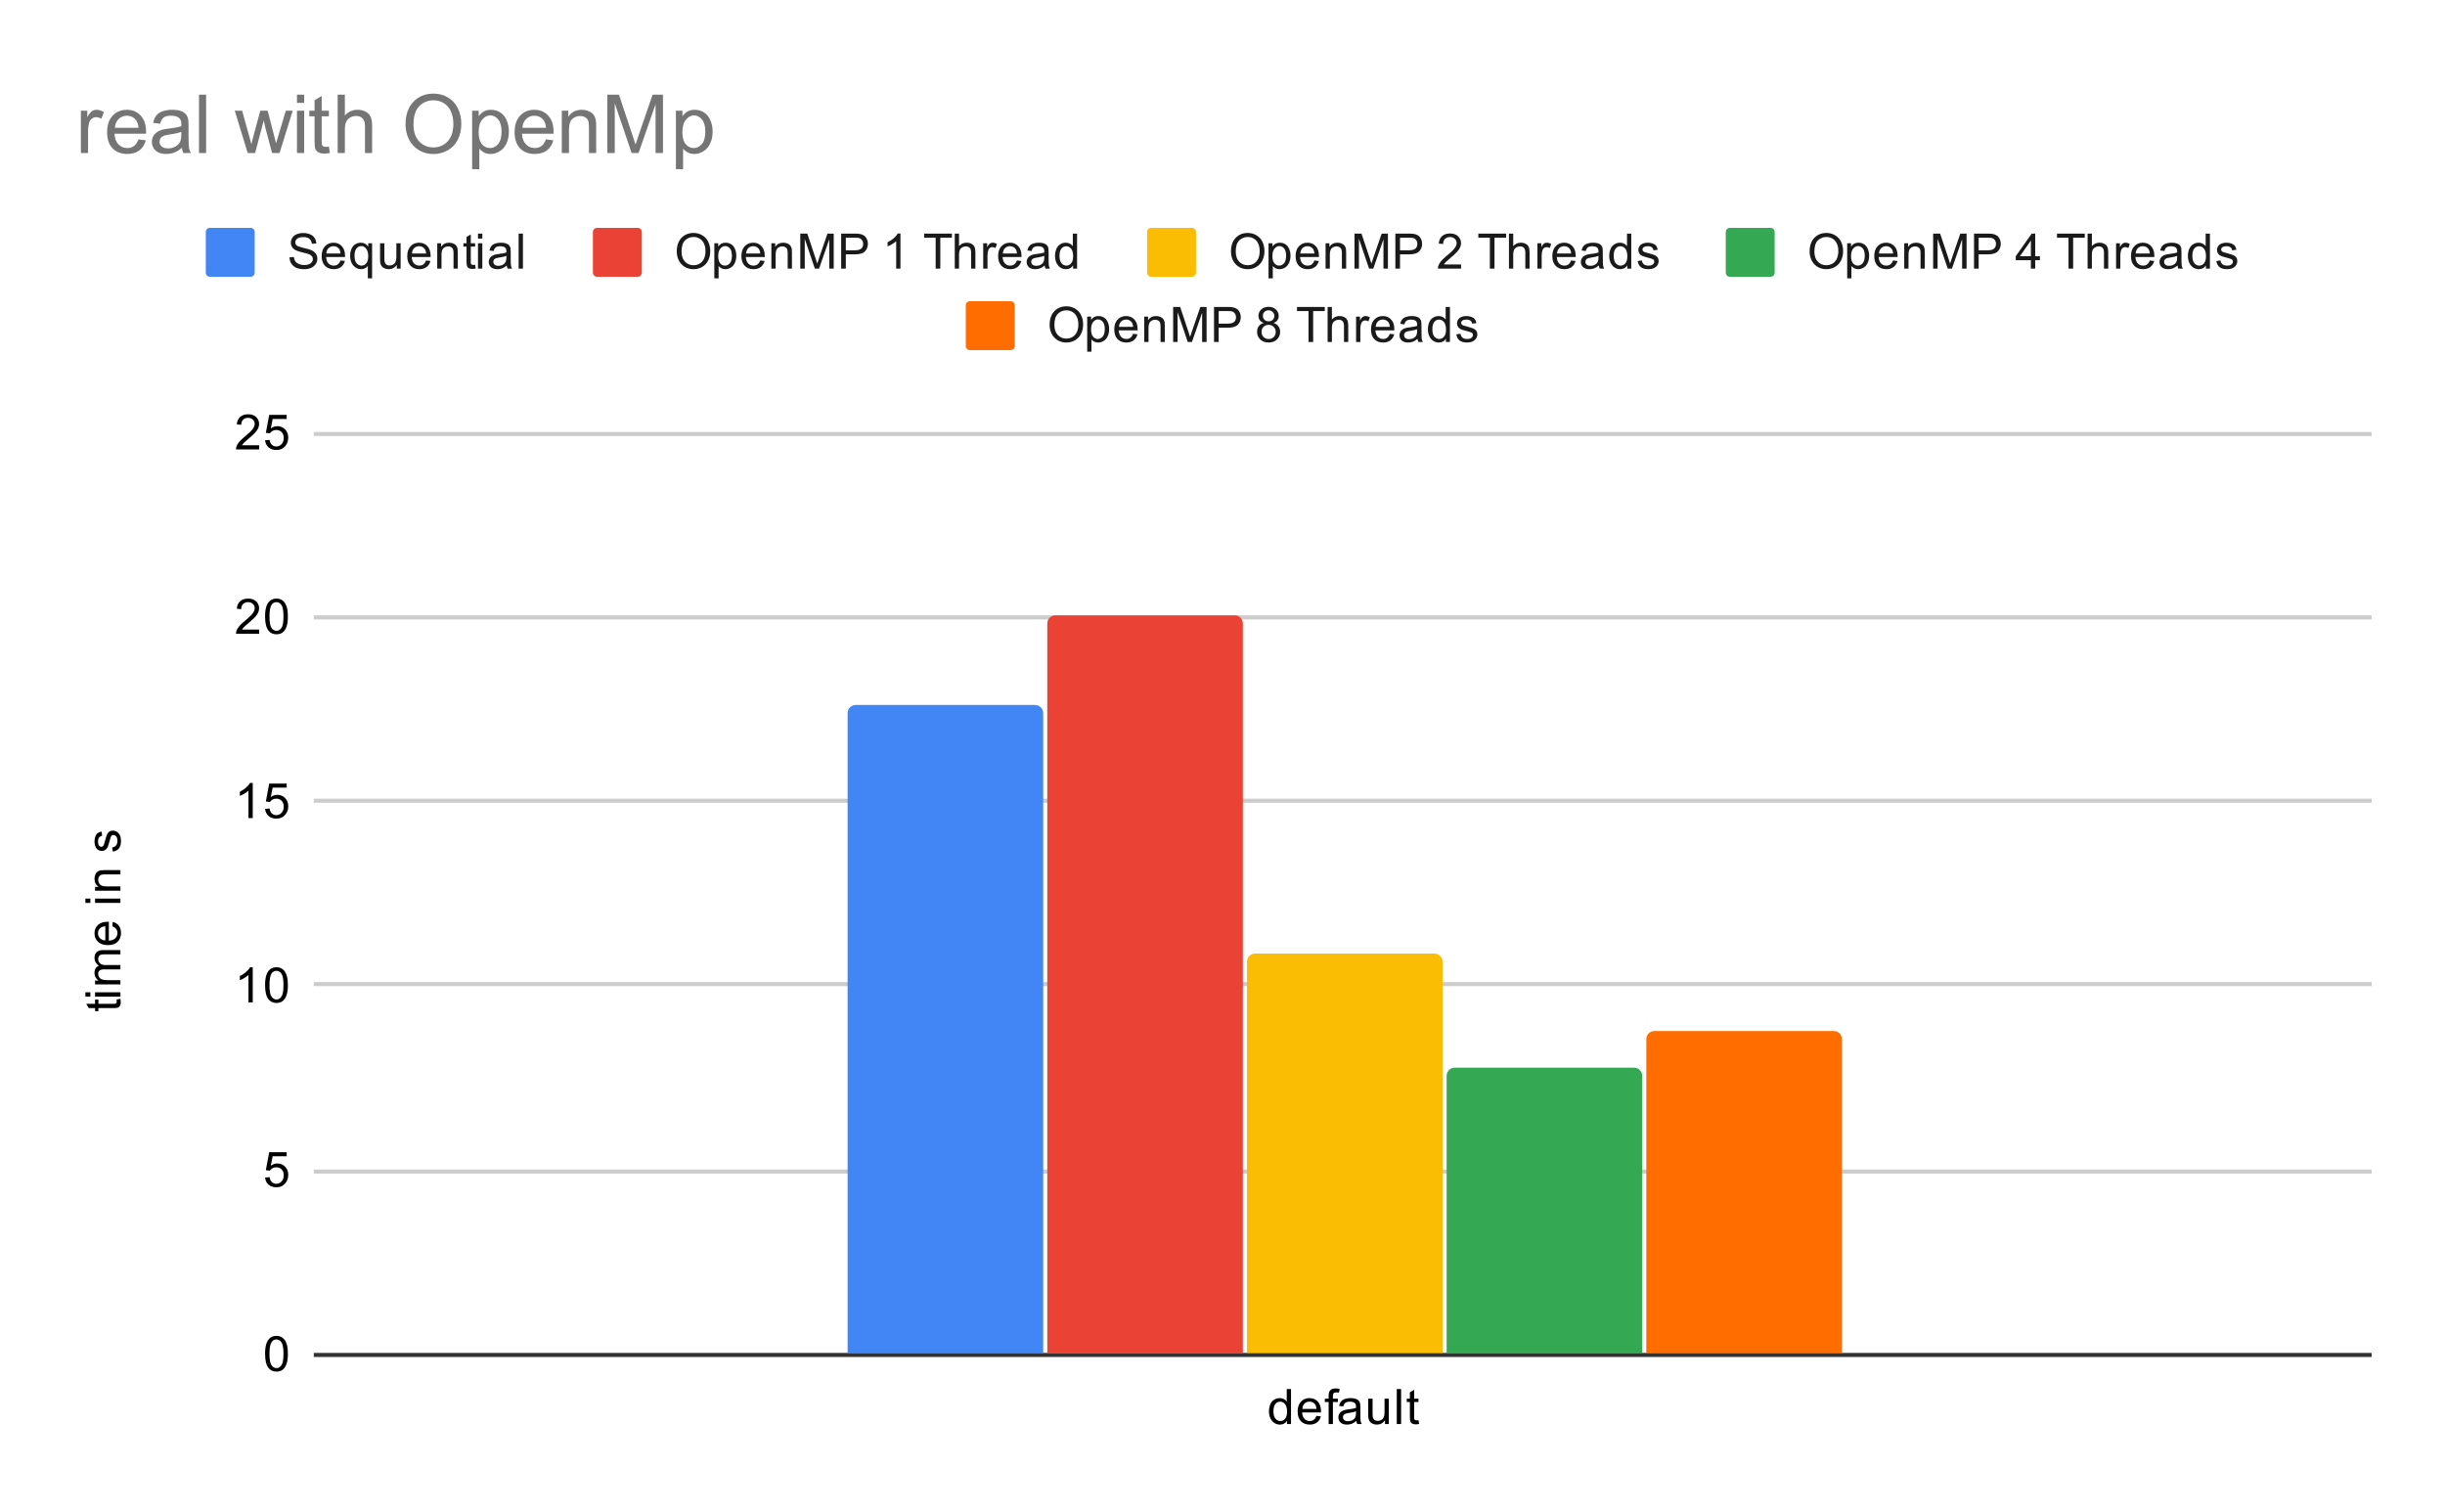 <svg version="1.1" viewBox="0.0 0.0 600.0 371.0" fill="none" stroke="none" stroke-linecap="square" stroke-miterlimit="10" width="600" height="371" xmlns:xlink="http://www.w3.org/1999/xlink" xmlns="http://www.w3.org/2000/svg"><path fill="#ffffff" d="M0 0L600.0 0L600.0 371.0L0 371.0L0 0Z" fill-rule="nonzero"/><path stroke="#333333" stroke-width="1.0" stroke-linecap="butt" d="M77.5 332.5L581.5 332.5" fill-rule="nonzero"/><path stroke="#cccccc" stroke-width="1.0" stroke-linecap="butt" d="M77.5 287.5L581.5 287.5" fill-rule="nonzero"/><path stroke="#cccccc" stroke-width="1.0" stroke-linecap="butt" d="M77.5 241.5L581.5 241.5" fill-rule="nonzero"/><path stroke="#cccccc" stroke-width="1.0" stroke-linecap="butt" d="M77.5 196.5L581.5 196.5" fill-rule="nonzero"/><path stroke="#cccccc" stroke-width="1.0" stroke-linecap="butt" d="M77.5 151.5L581.5 151.5" fill-rule="nonzero"/><path stroke="#cccccc" stroke-width="1.0" stroke-linecap="butt" d="M77.5 106.5L581.5 106.5" fill-rule="nonzero"/><clipPath id="id_0"><path d="M77.55 106.283L581.45 106.283L581.45 332.45L77.55 332.45L77.55 106.283Z" clip-rule="nonzero"/></clipPath><path stroke="#000000" stroke-width="0.0" stroke-linecap="butt" stroke-opacity="0.0" clip-path="url(#id_0)" d="M256.0 332.0L208.0 332.0L208.0 175.0C208.0 173.895 208.895 173.0 210.0 173.0L254.0 173.0C255.105 173.0 256.0 173.895 256.0 175.0Z" fill-rule="nonzero"/><path fill="#4285f4" clip-path="url(#id_0)" d="M256.0 332.0L208.0 332.0L208.0 175.0C208.0 173.895 208.895 173.0 210.0 173.0L254.0 173.0C255.105 173.0 256.0 173.895 256.0 175.0Z" fill-rule="nonzero"/><path stroke="#000000" stroke-width="0.0" stroke-linecap="butt" stroke-opacity="0.0" clip-path="url(#id_0)" d="M305.0 332.0L257.0 332.0L257.0 153.0C257.0 151.895 257.895 151.0 259.0 151.0L303.0 151.0C304.105 151.0 305.0 151.895 305.0 153.0Z" fill-rule="nonzero"/><path fill="#ea4335" clip-path="url(#id_0)" d="M305.0 332.0L257.0 332.0L257.0 153.0C257.0 151.895 257.895 151.0 259.0 151.0L303.0 151.0C304.105 151.0 305.0 151.895 305.0 153.0Z" fill-rule="nonzero"/><path stroke="#000000" stroke-width="0.0" stroke-linecap="butt" stroke-opacity="0.0" clip-path="url(#id_0)" d="M354.0 332.0L306.0 332.0L306.0 236.0C306.0 234.895 306.895 234.0 308.0 234.0L352.0 234.0C353.105 234.0 354.0 234.895 354.0 236.0Z" fill-rule="nonzero"/><path fill="#fbbc04" clip-path="url(#id_0)" d="M354.0 332.0L306.0 332.0L306.0 236.0C306.0 234.895 306.895 234.0 308.0 234.0L352.0 234.0C353.105 234.0 354.0 234.895 354.0 236.0Z" fill-rule="nonzero"/><path stroke="#000000" stroke-width="0.0" stroke-linecap="butt" stroke-opacity="0.0" clip-path="url(#id_0)" d="M403.0 332.0L355.0 332.0L355.0 264.0C355.0 262.895 355.895 262.0 357.0 262.0L401.0 262.0C402.105 262.0 403.0 262.895 403.0 264.0Z" fill-rule="nonzero"/><path fill="#34a853" clip-path="url(#id_0)" d="M403.0 332.0L355.0 332.0L355.0 264.0C355.0 262.895 355.895 262.0 357.0 262.0L401.0 262.0C402.105 262.0 403.0 262.895 403.0 264.0Z" fill-rule="nonzero"/><path stroke="#000000" stroke-width="0.0" stroke-linecap="butt" stroke-opacity="0.0" clip-path="url(#id_0)" d="M452.0 332.0L404.0 332.0L404.0 255.0C404.0 253.895 404.895 253.0 406.0 253.0L450.0 253.0C451.105 253.0 452.0 253.895 452.0 255.0Z" fill-rule="nonzero"/><path fill="#ff6d01" clip-path="url(#id_0)" d="M452.0 332.0L404.0 332.0L404.0 255.0C404.0 253.895 404.895 253.0 406.0 253.0L450.0 253.0C451.105 253.0 452.0 253.895 452.0 255.0Z" fill-rule="nonzero"/><path fill="#000000" d="M28.613 245.273L29.534 245.117Q29.628 245.57 29.628 245.914Q29.628 246.492 29.456 246.804Q29.269 247.117 28.972 247.257Q28.675 247.382 27.722 247.382L24.144 247.382L24.144 248.148L23.331 248.148L23.331 247.382L21.784 247.382L21.159 246.335L23.331 246.335L23.331 245.273L24.144 245.273L24.144 246.335L27.784 246.335Q28.238 246.335 28.363 246.289Q28.488 246.226 28.566 246.101Q28.644 245.976 28.644 245.742Q28.644 245.554 28.613 245.273ZM22.175 244.57L20.956 244.57L20.956 243.507L22.175 243.507L22.175 244.57ZM29.55 244.57L23.331 244.57L23.331 243.507L29.55 243.507L29.55 244.57ZM29.55 241.57L23.331 241.57L23.331 240.632L24.206 240.632Q23.738 240.335 23.472 239.851Q23.191 239.367 23.191 238.742Q23.191 238.054 23.472 237.617Q23.753 237.164 24.269 236.992Q23.191 236.242 23.191 235.07Q23.191 234.132 23.706 233.648Q24.206 233.148 25.284 233.148L29.55 233.148L29.55 234.195L25.628 234.195Q25.003 234.195 24.722 234.304Q24.441 234.398 24.269 234.664Q24.097 234.929 24.097 235.304Q24.097 235.96 24.534 236.398Q24.972 236.82 25.941 236.82L29.55 236.82L29.55 237.882L25.503 237.882Q24.8 237.882 24.456 238.148Q24.097 238.398 24.097 238.976Q24.097 239.429 24.331 239.804Q24.566 240.179 25.019 240.351Q25.472 240.523 26.316 240.523L29.55 240.523L29.55 241.57ZM27.55 227.32L27.675 226.226Q28.628 226.476 29.159 227.179Q29.691 227.882 29.691 228.96Q29.691 230.32 28.847 231.132Q28.003 231.929 26.488 231.929Q24.925 231.929 24.066 231.117Q23.191 230.304 23.191 229.023Q23.191 227.773 24.034 226.992Q24.878 226.195 26.425 226.195Q26.519 226.195 26.706 226.195L26.706 230.835Q27.738 230.773 28.284 230.257Q28.816 229.742 28.816 228.96Q28.816 228.382 28.519 227.976Q28.206 227.554 27.55 227.32ZM25.847 230.773L25.847 227.304Q25.05 227.367 24.659 227.695Q24.05 228.21 24.05 229.007Q24.05 229.742 24.534 230.242Q25.019 230.726 25.847 230.773ZM22.175 221.57L20.956 221.57L20.956 220.507L22.175 220.507L22.175 221.57ZM29.55 221.57L23.331 221.57L23.331 220.507L29.55 220.507L29.55 221.57ZM29.55 218.57L23.331 218.57L23.331 217.632L24.206 217.632Q23.191 216.945 23.191 215.648Q23.191 215.085 23.394 214.617Q23.597 214.132 23.925 213.898Q24.253 213.664 24.691 213.57Q24.988 213.523 25.722 213.523L29.55 213.523L29.55 214.57L25.769 214.57Q25.113 214.57 24.8 214.695Q24.488 214.82 24.3 215.132Q24.097 215.445 24.097 215.867Q24.097 216.539 24.534 217.039Q24.956 217.523 26.144 217.523L29.55 217.523L29.55 218.57ZM27.691 208.992L27.534 207.96Q28.159 207.867 28.488 207.476Q28.816 207.07 28.816 206.335Q28.816 205.617 28.534 205.273Q28.238 204.914 27.831 204.914Q27.472 204.914 27.269 205.226Q27.128 205.445 26.909 206.304Q26.613 207.46 26.409 207.914Q26.191 208.351 25.816 208.585Q25.441 208.82 24.972 208.82Q24.566 208.82 24.206 208.632Q23.847 208.445 23.613 208.117Q23.441 207.867 23.316 207.445Q23.191 207.023 23.191 206.523Q23.191 205.804 23.409 205.257Q23.613 204.695 23.972 204.429Q24.331 204.164 24.925 204.07L25.066 205.101Q24.597 205.164 24.331 205.507Q24.05 205.835 24.05 206.46Q24.05 207.179 24.3 207.492Q24.534 207.804 24.863 207.804Q25.066 207.804 25.222 207.679Q25.394 207.539 25.503 207.273Q25.566 207.117 25.769 206.335Q26.081 205.21 26.269 204.773Q26.456 204.335 26.816 204.085Q27.175 203.835 27.722 203.835Q28.253 203.835 28.722 204.148Q29.175 204.445 29.441 205.023Q29.691 205.601 29.691 206.335Q29.691 207.554 29.191 208.195Q28.675 208.82 27.691 208.992Z" fill-rule="nonzero"/><path fill="#000000" d="M65.05 332.216Q65.05 330.684 65.362 329.762Q65.675 328.825 66.284 328.325Q66.909 327.825 67.847 327.825Q68.534 327.825 69.05 328.106Q69.581 328.387 69.925 328.919Q70.269 329.434 70.456 330.184Q70.644 330.934 70.644 332.216Q70.644 333.731 70.331 334.653Q70.034 335.575 69.409 336.091Q68.8 336.591 67.847 336.591Q66.612 336.591 65.894 335.7Q65.05 334.637 65.05 332.216ZM66.128 332.216Q66.128 334.325 66.628 335.028Q67.128 335.731 67.847 335.731Q68.581 335.731 69.066 335.028Q69.566 334.325 69.566 332.216Q69.566 330.091 69.066 329.403Q68.581 328.7 67.831 328.7Q67.112 328.7 66.675 329.309Q66.128 330.091 66.128 332.216Z" fill-rule="nonzero"/><path fill="#000000" d="M65.05 288.967L66.159 288.873Q66.284 289.685 66.722 290.092Q67.175 290.498 67.816 290.498Q68.566 290.498 69.097 289.92Q69.628 289.342 69.628 288.404Q69.628 287.498 69.112 286.982Q68.612 286.451 67.784 286.451Q67.284 286.451 66.862 286.685Q66.456 286.92 66.222 287.279L65.237 287.154L66.066 282.748L70.347 282.748L70.347 283.748L66.909 283.748L66.456 286.06Q67.222 285.514 68.066 285.514Q69.191 285.514 69.956 286.295Q70.737 287.076 70.737 288.31Q70.737 289.467 70.066 290.326Q69.237 291.357 67.816 291.357Q66.644 291.357 65.894 290.701Q65.159 290.045 65.05 288.967Z" fill-rule="nonzero"/><path fill="#000000" d="M62.019 245.983L60.972 245.983L60.972 239.265Q60.581 239.624 59.956 239.999Q59.347 240.358 58.862 240.53L58.862 239.515Q59.737 239.093 60.394 238.515Q61.066 237.921 61.347 237.358L62.019 237.358L62.019 245.983ZM65.05 241.749Q65.05 240.218 65.362 239.296Q65.675 238.358 66.284 237.858Q66.909 237.358 67.847 237.358Q68.534 237.358 69.05 237.64Q69.581 237.921 69.925 238.452Q70.269 238.968 70.456 239.718Q70.644 240.468 70.644 241.749Q70.644 243.265 70.331 244.186Q70.034 245.108 69.409 245.624Q68.8 246.124 67.847 246.124Q66.612 246.124 65.894 245.233Q65.05 244.171 65.05 241.749ZM66.128 241.749Q66.128 243.858 66.628 244.561Q67.128 245.265 67.847 245.265Q68.581 245.265 69.066 244.561Q69.566 243.858 69.566 241.749Q69.566 239.624 69.066 238.936Q68.581 238.233 67.831 238.233Q67.112 238.233 66.675 238.843Q66.128 239.624 66.128 241.749Z" fill-rule="nonzero"/><path fill="#000000" d="M62.019 200.75L60.972 200.75L60.972 194.031Q60.581 194.391 59.956 194.766Q59.347 195.125 58.862 195.297L58.862 194.281Q59.737 193.859 60.394 193.281Q61.066 192.688 61.347 192.125L62.019 192.125L62.019 200.75ZM65.05 198.5L66.159 198.406Q66.284 199.219 66.722 199.625Q67.175 200.031 67.816 200.031Q68.566 200.031 69.097 199.453Q69.628 198.875 69.628 197.938Q69.628 197.031 69.112 196.516Q68.612 195.984 67.784 195.984Q67.284 195.984 66.862 196.219Q66.456 196.453 66.222 196.812L65.237 196.688L66.066 192.281L70.347 192.281L70.347 193.281L66.909 193.281L66.456 195.594Q67.222 195.047 68.066 195.047Q69.191 195.047 69.956 195.828Q70.737 196.609 70.737 197.844Q70.737 199.0 70.066 199.859Q69.237 200.891 67.816 200.891Q66.644 200.891 65.894 200.234Q65.159 199.578 65.05 198.5Z" fill-rule="nonzero"/><path fill="#000000" d="M63.597 154.501L63.597 155.517L57.909 155.517Q57.909 155.142 58.034 154.782Q58.253 154.204 58.722 153.642Q59.206 153.079 60.112 152.345Q61.519 151.189 62.003 150.517Q62.503 149.845 62.503 149.251Q62.503 148.626 62.05 148.204Q61.597 147.767 60.878 147.767Q60.112 147.767 59.659 148.22Q59.206 148.673 59.191 149.485L58.112 149.376Q58.222 148.157 58.941 147.532Q59.675 146.892 60.909 146.892Q62.144 146.892 62.862 147.579Q63.581 148.267 63.581 149.282Q63.581 149.798 63.362 150.298Q63.159 150.782 62.659 151.345Q62.175 151.892 61.05 152.845Q60.097 153.642 59.816 153.939Q59.55 154.22 59.378 154.501L63.597 154.501ZM65.05 151.282Q65.05 149.751 65.362 148.829Q65.675 147.892 66.284 147.392Q66.909 146.892 67.847 146.892Q68.534 146.892 69.05 147.173Q69.581 147.454 69.925 147.985Q70.269 148.501 70.456 149.251Q70.644 150.001 70.644 151.282Q70.644 152.798 70.331 153.72Q70.034 154.642 69.409 155.157Q68.8 155.657 67.847 155.657Q66.612 155.657 65.894 154.767Q65.05 153.704 65.05 151.282ZM66.128 151.282Q66.128 153.392 66.628 154.095Q67.128 154.798 67.847 154.798Q68.581 154.798 69.066 154.095Q69.566 153.392 69.566 151.282Q69.566 149.157 69.066 148.47Q68.581 147.767 67.831 147.767Q67.112 147.767 66.675 148.376Q66.128 149.157 66.128 151.282Z" fill-rule="nonzero"/><path fill="#000000" d="M63.597 109.268L63.597 110.283L57.909 110.283Q57.909 109.908 58.034 109.549Q58.253 108.971 58.722 108.408Q59.206 107.846 60.112 107.111Q61.519 105.955 62.003 105.283Q62.503 104.611 62.503 104.018Q62.503 103.393 62.05 102.971Q61.597 102.533 60.878 102.533Q60.112 102.533 59.659 102.986Q59.206 103.44 59.191 104.252L58.112 104.143Q58.222 102.924 58.941 102.299Q59.675 101.658 60.909 101.658Q62.144 101.658 62.862 102.346Q63.581 103.033 63.581 104.049Q63.581 104.565 63.362 105.065Q63.159 105.549 62.659 106.111Q62.175 106.658 61.05 107.611Q60.097 108.408 59.816 108.705Q59.55 108.986 59.378 109.268L63.597 109.268ZM65.05 108.033L66.159 107.94Q66.284 108.752 66.722 109.158Q67.175 109.565 67.816 109.565Q68.566 109.565 69.097 108.986Q69.628 108.408 69.628 107.471Q69.628 106.565 69.112 106.049Q68.612 105.518 67.784 105.518Q67.284 105.518 66.862 105.752Q66.456 105.986 66.222 106.346L65.237 106.221L66.066 101.815L70.347 101.815L70.347 102.815L66.909 102.815L66.456 105.127Q67.222 104.58 68.066 104.58Q69.191 104.58 69.956 105.361Q70.737 106.143 70.737 107.377Q70.737 108.533 70.066 109.393Q69.237 110.424 67.816 110.424Q66.644 110.424 65.894 109.768Q65.159 109.111 65.05 108.033Z" fill-rule="nonzero"/><path fill="#000000" d="M315.828 349.45L315.828 348.669Q315.234 349.591 314.094 349.591Q313.344 349.591 312.719 349.184Q312.094 348.762 311.75 348.028Q311.406 347.294 311.406 346.341Q311.406 345.419 311.719 344.653Q312.031 343.887 312.656 343.497Q313.281 343.091 314.047 343.091Q314.609 343.091 315.047 343.325Q315.484 343.559 315.766 343.934L315.766 340.856L316.812 340.856L316.812 349.45L315.828 349.45ZM312.5 346.341Q312.5 347.544 313.0 348.137Q313.5 348.716 314.188 348.716Q314.875 348.716 315.359 348.153Q315.844 347.591 315.844 346.434Q315.844 345.153 315.344 344.559Q314.859 343.966 314.141 343.966Q313.438 343.966 312.969 344.544Q312.5 345.106 312.5 346.341ZM323.047 347.45L324.141 347.575Q323.891 348.528 323.188 349.059Q322.484 349.591 321.406 349.591Q320.047 349.591 319.234 348.747Q318.438 347.903 318.438 346.387Q318.438 344.825 319.25 343.966Q320.062 343.091 321.344 343.091Q322.594 343.091 323.375 343.934Q324.172 344.778 324.172 346.325Q324.172 346.419 324.172 346.606L319.531 346.606Q319.594 347.637 320.109 348.184Q320.625 348.716 321.406 348.716Q321.984 348.716 322.391 348.419Q322.812 348.106 323.047 347.45ZM319.594 345.747L323.062 345.747Q323.0 344.95 322.672 344.559Q322.156 343.95 321.359 343.95Q320.625 343.95 320.125 344.434Q319.641 344.919 319.594 345.747ZM326.047 349.45L326.047 344.044L325.109 344.044L325.109 343.231L326.047 343.231L326.047 342.559Q326.047 341.934 326.156 341.637Q326.312 341.216 326.688 340.966Q327.078 340.716 327.766 340.716Q328.219 340.716 328.75 340.825L328.594 341.731Q328.266 341.684 327.969 341.684Q327.484 341.684 327.281 341.887Q327.094 342.091 327.094 342.653L327.094 343.231L328.312 343.231L328.312 344.044L327.094 344.044L327.094 349.45L326.047 349.45ZM332.859 348.684Q332.266 349.184 331.719 349.387Q331.188 349.591 330.562 349.591Q329.531 349.591 328.984 349.091Q328.438 348.591 328.438 347.809Q328.438 347.356 328.641 346.981Q328.844 346.591 329.188 346.372Q329.531 346.137 329.953 346.028Q330.25 345.934 330.891 345.856Q332.156 345.716 332.766 345.497Q332.766 345.278 332.766 345.231Q332.766 344.575 332.469 344.309Q332.062 343.966 331.266 343.966Q330.531 343.966 330.172 344.231Q329.812 344.481 329.641 345.137L328.609 344.997Q328.75 344.341 329.078 343.934Q329.406 343.528 330.016 343.309Q330.625 343.091 331.422 343.091Q332.219 343.091 332.719 343.278Q333.219 343.466 333.453 343.747Q333.688 344.028 333.781 344.466Q333.828 344.731 333.828 345.434L333.828 346.841Q333.828 348.309 333.891 348.7Q333.969 349.091 334.172 349.45L333.062 349.45Q332.906 349.122 332.859 348.684ZM332.766 346.325Q332.188 346.559 331.047 346.731Q330.391 346.825 330.125 346.95Q329.859 347.059 329.703 347.278Q329.562 347.497 329.562 347.778Q329.562 348.2 329.875 348.481Q330.203 348.762 330.812 348.762Q331.422 348.762 331.891 348.497Q332.375 348.231 332.594 347.762Q332.766 347.403 332.766 346.716L332.766 346.325ZM339.875 349.45L339.875 348.528Q339.141 349.591 337.891 349.591Q337.344 349.591 336.859 349.387Q336.391 349.169 336.156 348.856Q335.922 348.528 335.828 348.059Q335.766 347.762 335.766 347.075L335.766 343.231L336.828 343.231L336.828 346.684Q336.828 347.497 336.891 347.794Q336.984 348.2 337.297 348.45Q337.625 348.684 338.109 348.684Q338.578 348.684 338.984 348.45Q339.406 348.2 339.578 347.778Q339.766 347.356 339.766 346.559L339.766 343.231L340.812 343.231L340.812 349.45L339.875 349.45ZM342.766 349.45L342.766 340.856L343.828 340.856L343.828 349.45L342.766 349.45ZM348.094 348.512L348.25 349.434Q347.797 349.528 347.453 349.528Q346.875 349.528 346.562 349.356Q346.25 349.169 346.109 348.872Q345.984 348.575 345.984 347.622L345.984 344.044L345.219 344.044L345.219 343.231L345.984 343.231L345.984 341.684L347.031 341.059L347.031 343.231L348.094 343.231L348.094 344.044L347.031 344.044L347.031 347.684Q347.031 348.137 347.078 348.262Q347.141 348.387 347.266 348.466Q347.391 348.544 347.625 348.544Q347.812 348.544 348.094 348.512Z" fill-rule="nonzero"/><path fill="#4285f4" d="M50.5 56.917C50.5 56.364 50.948 55.917 51.5 55.917L61.5 55.917C62.052 55.917 62.5 56.364 62.5 56.917L62.5 66.917C62.5 67.469 62.052 67.917 61.5 67.917L51.5 67.917C50.948 67.917 50.5 67.469 50.5 66.917Z" fill-rule="nonzero"/><path fill="#1a1a1a" d="M71.047 63.151L72.109 63.057Q72.188 63.714 72.469 64.12Q72.75 64.526 73.328 64.792Q73.922 65.042 74.656 65.042Q75.297 65.042 75.797 64.854Q76.297 64.651 76.531 64.323Q76.781 63.979 76.781 63.589Q76.781 63.182 76.547 62.885Q76.312 62.573 75.781 62.37Q75.422 62.229 74.234 61.948Q73.062 61.667 72.594 61.417Q71.969 61.089 71.672 60.62Q71.375 60.135 71.375 59.542Q71.375 58.901 71.734 58.339Q72.109 57.76 72.812 57.479Q73.531 57.182 74.391 57.182Q75.344 57.182 76.078 57.495Q76.812 57.792 77.203 58.401Q77.594 58.995 77.625 59.745L76.531 59.823Q76.438 59.01 75.922 58.604Q75.422 58.182 74.438 58.182Q73.406 58.182 72.938 58.557Q72.469 58.932 72.469 59.464Q72.469 59.932 72.797 60.229Q73.125 60.526 74.5 60.839Q75.891 61.151 76.406 61.385Q77.156 61.745 77.516 62.276Q77.875 62.792 77.875 63.495Q77.875 64.182 77.484 64.792Q77.094 65.385 76.359 65.729Q75.625 66.057 74.703 66.057Q73.531 66.057 72.734 65.729Q71.953 65.385 71.5 64.698Q71.062 64.01 71.047 63.151ZM83.547 63.917L84.641 64.042Q84.391 64.995 83.688 65.526Q82.984 66.057 81.906 66.057Q80.547 66.057 79.734 65.214Q78.938 64.37 78.938 62.854Q78.938 61.292 79.75 60.432Q80.562 59.557 81.844 59.557Q83.094 59.557 83.875 60.401Q84.672 61.245 84.672 62.792Q84.672 62.885 84.672 63.073L80.031 63.073Q80.094 64.104 80.609 64.651Q81.125 65.182 81.906 65.182Q82.484 65.182 82.891 64.885Q83.312 64.573 83.547 63.917ZM80.094 62.214L83.562 62.214Q83.5 61.417 83.172 61.026Q82.656 60.417 81.859 60.417Q81.125 60.417 80.625 60.901Q80.141 61.385 80.094 62.214ZM90.266 68.307L90.266 65.26Q90.016 65.604 89.562 65.839Q89.125 66.057 88.625 66.057Q87.516 66.057 86.719 65.182Q85.922 64.292 85.922 62.745Q85.922 61.807 86.25 61.073Q86.578 60.323 87.188 59.948Q87.812 59.557 88.547 59.557Q89.703 59.557 90.359 60.526L90.359 59.698L91.312 59.698L91.312 68.307L90.266 68.307ZM87.0 62.792Q87.0 63.995 87.5 64.589Q88.016 65.182 88.719 65.182Q89.391 65.182 89.875 64.62Q90.359 64.042 90.359 62.885Q90.359 61.635 89.844 61.01Q89.344 60.385 88.641 60.385Q87.969 60.385 87.484 60.979Q87.0 61.557 87.0 62.792ZM97.375 65.917L97.375 64.995Q96.641 66.057 95.391 66.057Q94.844 66.057 94.359 65.854Q93.891 65.635 93.656 65.323Q93.422 64.995 93.328 64.526Q93.266 64.229 93.266 63.542L93.266 59.698L94.328 59.698L94.328 63.151Q94.328 63.964 94.391 64.26Q94.484 64.667 94.797 64.917Q95.125 65.151 95.609 65.151Q96.078 65.151 96.484 64.917Q96.906 64.667 97.078 64.245Q97.266 63.823 97.266 63.026L97.266 59.698L98.312 59.698L98.312 65.917L97.375 65.917ZM104.547 63.917L105.641 64.042Q105.391 64.995 104.688 65.526Q103.984 66.057 102.906 66.057Q101.547 66.057 100.734 65.214Q99.938 64.37 99.938 62.854Q99.938 61.292 100.75 60.432Q101.562 59.557 102.844 59.557Q104.094 59.557 104.875 60.401Q105.672 61.245 105.672 62.792Q105.672 62.885 105.672 63.073L101.031 63.073Q101.094 64.104 101.609 64.651Q102.125 65.182 102.906 65.182Q103.484 65.182 103.891 64.885Q104.312 64.573 104.547 63.917ZM101.094 62.214L104.562 62.214Q104.5 61.417 104.172 61.026Q103.656 60.417 102.859 60.417Q102.125 60.417 101.625 60.901Q101.141 61.385 101.094 62.214ZM107.297 65.917L107.297 59.698L108.234 59.698L108.234 60.573Q108.922 59.557 110.219 59.557Q110.781 59.557 111.25 59.76Q111.734 59.964 111.969 60.292Q112.203 60.62 112.297 61.057Q112.344 61.354 112.344 62.089L112.344 65.917L111.297 65.917L111.297 62.135Q111.297 61.479 111.172 61.167Q111.047 60.854 110.734 60.667Q110.422 60.464 110.0 60.464Q109.328 60.464 108.828 60.901Q108.344 61.323 108.344 62.51L108.344 65.917L107.297 65.917ZM116.594 64.979L116.75 65.901Q116.297 65.995 115.953 65.995Q115.375 65.995 115.062 65.823Q114.75 65.635 114.609 65.339Q114.484 65.042 114.484 64.089L114.484 60.51L113.719 60.51L113.719 59.698L114.484 59.698L114.484 58.151L115.531 57.526L115.531 59.698L116.594 59.698L116.594 60.51L115.531 60.51L115.531 64.151Q115.531 64.604 115.578 64.729Q115.641 64.854 115.766 64.932Q115.891 65.01 116.125 65.01Q116.312 65.01 116.594 64.979ZM117.297 58.542L117.297 57.323L118.359 57.323L118.359 58.542L117.297 58.542ZM117.297 65.917L117.297 59.698L118.359 59.698L118.359 65.917L117.297 65.917ZM124.359 65.151Q123.766 65.651 123.219 65.854Q122.688 66.057 122.062 66.057Q121.031 66.057 120.484 65.557Q119.938 65.057 119.938 64.276Q119.938 63.823 120.141 63.448Q120.344 63.057 120.688 62.839Q121.031 62.604 121.453 62.495Q121.75 62.401 122.391 62.323Q123.656 62.182 124.266 61.964Q124.266 61.745 124.266 61.698Q124.266 61.042 123.969 60.776Q123.562 60.432 122.766 60.432Q122.031 60.432 121.672 60.698Q121.312 60.948 121.141 61.604L120.109 61.464Q120.25 60.807 120.578 60.401Q120.906 59.995 121.516 59.776Q122.125 59.557 122.922 59.557Q123.719 59.557 124.219 59.745Q124.719 59.932 124.953 60.214Q125.188 60.495 125.281 60.932Q125.328 61.198 125.328 61.901L125.328 63.307Q125.328 64.776 125.391 65.167Q125.469 65.557 125.672 65.917L124.562 65.917Q124.406 65.589 124.359 65.151ZM124.266 62.792Q123.688 63.026 122.547 63.198Q121.891 63.292 121.625 63.417Q121.359 63.526 121.203 63.745Q121.062 63.964 121.062 64.245Q121.062 64.667 121.375 64.948Q121.703 65.229 122.312 65.229Q122.922 65.229 123.391 64.964Q123.875 64.698 124.094 64.229Q124.266 63.87 124.266 63.182L124.266 62.792ZM127.266 65.917L127.266 57.323L128.328 57.323L128.328 65.917L127.266 65.917Z" fill-rule="nonzero"/><path fill="#ea4335" d="M145.5 56.917C145.5 56.364 145.948 55.917 146.5 55.917L156.5 55.917C157.052 55.917 157.5 56.364 157.5 56.917L157.5 66.917C157.5 67.469 157.052 67.917 156.5 67.917L146.5 67.917C145.948 67.917 145.5 67.469 145.5 66.917Z" fill-rule="nonzero"/><path fill="#1a1a1a" d="M166.078 61.729Q166.078 59.589 167.219 58.385Q168.375 57.167 170.188 57.167Q171.391 57.167 172.344 57.745Q173.297 58.307 173.797 59.323Q174.297 60.339 174.297 61.635Q174.297 62.932 173.766 63.964Q173.234 64.995 172.266 65.526Q171.312 66.057 170.188 66.057Q168.969 66.057 168.016 65.479Q167.062 64.885 166.562 63.885Q166.078 62.87 166.078 61.729ZM167.25 61.745Q167.25 63.307 168.078 64.198Q168.922 65.089 170.188 65.089Q171.469 65.089 172.297 64.198Q173.125 63.292 173.125 61.62Q173.125 60.573 172.766 59.792Q172.422 59.01 171.734 58.589Q171.047 58.151 170.203 58.151Q169.0 58.151 168.125 58.979Q167.25 59.807 167.25 61.745ZM175.297 68.307L175.297 59.698L176.25 59.698L176.25 60.495Q176.594 60.026 177.016 59.792Q177.453 59.557 178.062 59.557Q178.859 59.557 179.469 59.964Q180.078 60.37 180.375 61.12Q180.688 61.87 180.688 62.76Q180.688 63.714 180.344 64.479Q180.016 65.245 179.359 65.651Q178.703 66.057 177.984 66.057Q177.453 66.057 177.031 65.839Q176.609 65.604 176.344 65.276L176.344 68.307L175.297 68.307ZM176.25 62.839Q176.25 64.042 176.734 64.62Q177.219 65.182 177.906 65.182Q178.609 65.182 179.109 64.589Q179.609 63.995 179.609 62.745Q179.609 61.557 179.125 60.979Q178.641 60.385 177.953 60.385Q177.281 60.385 176.766 61.01Q176.25 61.635 176.25 62.839ZM186.547 63.917L187.641 64.042Q187.391 64.995 186.688 65.526Q185.984 66.057 184.906 66.057Q183.547 66.057 182.734 65.214Q181.938 64.37 181.938 62.854Q181.938 61.292 182.75 60.432Q183.562 59.557 184.844 59.557Q186.094 59.557 186.875 60.401Q187.672 61.245 187.672 62.792Q187.672 62.885 187.672 63.073L183.031 63.073Q183.094 64.104 183.609 64.651Q184.125 65.182 184.906 65.182Q185.484 65.182 185.891 64.885Q186.312 64.573 186.547 63.917ZM183.094 62.214L186.562 62.214Q186.5 61.417 186.172 61.026Q185.656 60.417 184.859 60.417Q184.125 60.417 183.625 60.901Q183.141 61.385 183.094 62.214ZM189.297 65.917L189.297 59.698L190.234 59.698L190.234 60.573Q190.922 59.557 192.219 59.557Q192.781 59.557 193.25 59.76Q193.734 59.964 193.969 60.292Q194.203 60.62 194.297 61.057Q194.344 61.354 194.344 62.089L194.344 65.917L193.297 65.917L193.297 62.135Q193.297 61.479 193.172 61.167Q193.047 60.854 192.734 60.667Q192.422 60.464 192.0 60.464Q191.328 60.464 190.828 60.901Q190.344 61.323 190.344 62.51L190.344 65.917L189.297 65.917ZM196.391 65.917L196.391 57.323L198.109 57.323L200.141 63.401Q200.422 64.26 200.547 64.682Q200.688 64.214 201.0 63.307L203.062 57.323L204.594 57.323L204.594 65.917L203.5 65.917L203.5 58.729L201.0 65.917L199.969 65.917L197.484 58.604L197.484 65.917L196.391 65.917ZM206.422 65.917L206.422 57.323L209.672 57.323Q210.516 57.323 210.969 57.401Q211.609 57.51 212.031 57.807Q212.469 58.104 212.719 58.635Q212.984 59.167 212.984 59.807Q212.984 60.901 212.281 61.667Q211.594 62.417 209.766 62.417L207.562 62.417L207.562 65.917L206.422 65.917ZM207.562 61.417L209.781 61.417Q210.891 61.417 211.344 61.01Q211.812 60.589 211.812 59.839Q211.812 59.307 211.531 58.932Q211.266 58.542 210.828 58.417Q210.531 58.339 209.766 58.339L207.562 58.339L207.562 61.417ZM220.969 65.917L219.922 65.917L219.922 59.198Q219.531 59.557 218.906 59.932Q218.297 60.292 217.812 60.464L217.812 59.448Q218.688 59.026 219.344 58.448Q220.016 57.854 220.297 57.292L220.969 57.292L220.969 65.917ZM229.609 65.917L229.609 58.339L226.781 58.339L226.781 57.323L233.594 57.323L233.594 58.339L230.75 58.339L230.75 65.917L229.609 65.917ZM234.297 65.917L234.297 57.323L235.344 57.323L235.344 60.401Q236.078 59.557 237.203 59.557Q237.906 59.557 238.406 59.839Q238.922 60.104 239.141 60.589Q239.359 61.057 239.359 61.979L239.359 65.917L238.312 65.917L238.312 61.979Q238.312 61.182 237.969 60.823Q237.625 60.464 237.0 60.464Q236.531 60.464 236.109 60.714Q235.703 60.948 235.516 61.37Q235.344 61.776 235.344 62.51L235.344 65.917L234.297 65.917ZM241.281 65.917L241.281 59.698L242.234 59.698L242.234 60.635Q242.594 59.979 242.891 59.776Q243.203 59.557 243.578 59.557Q244.109 59.557 244.656 59.885L244.297 60.87Q243.906 60.635 243.531 60.635Q243.172 60.635 242.891 60.854Q242.625 61.057 242.516 61.432Q242.328 61.995 242.328 62.651L242.328 65.917L241.281 65.917ZM249.547 63.917L250.641 64.042Q250.391 64.995 249.688 65.526Q248.984 66.057 247.906 66.057Q246.547 66.057 245.734 65.214Q244.938 64.37 244.938 62.854Q244.938 61.292 245.75 60.432Q246.562 59.557 247.844 59.557Q249.094 59.557 249.875 60.401Q250.672 61.245 250.672 62.792Q250.672 62.885 250.672 63.073L246.031 63.073Q246.094 64.104 246.609 64.651Q247.125 65.182 247.906 65.182Q248.484 65.182 248.891 64.885Q249.312 64.573 249.547 63.917ZM246.094 62.214L249.562 62.214Q249.5 61.417 249.172 61.026Q248.656 60.417 247.859 60.417Q247.125 60.417 246.625 60.901Q246.141 61.385 246.094 62.214ZM256.359 65.151Q255.766 65.651 255.219 65.854Q254.688 66.057 254.062 66.057Q253.031 66.057 252.484 65.557Q251.938 65.057 251.938 64.276Q251.938 63.823 252.141 63.448Q252.344 63.057 252.688 62.839Q253.031 62.604 253.453 62.495Q253.75 62.401 254.391 62.323Q255.656 62.182 256.266 61.964Q256.266 61.745 256.266 61.698Q256.266 61.042 255.969 60.776Q255.562 60.432 254.766 60.432Q254.031 60.432 253.672 60.698Q253.312 60.948 253.141 61.604L252.109 61.464Q252.25 60.807 252.578 60.401Q252.906 59.995 253.516 59.776Q254.125 59.557 254.922 59.557Q255.719 59.557 256.219 59.745Q256.719 59.932 256.953 60.214Q257.188 60.495 257.281 60.932Q257.328 61.198 257.328 61.901L257.328 63.307Q257.328 64.776 257.391 65.167Q257.469 65.557 257.672 65.917L256.562 65.917Q256.406 65.589 256.359 65.151ZM256.266 62.792Q255.688 63.026 254.547 63.198Q253.891 63.292 253.625 63.417Q253.359 63.526 253.203 63.745Q253.062 63.964 253.062 64.245Q253.062 64.667 253.375 64.948Q253.703 65.229 254.312 65.229Q254.922 65.229 255.391 64.964Q255.875 64.698 256.094 64.229Q256.266 63.87 256.266 63.182L256.266 62.792ZM263.328 65.917L263.328 65.135Q262.734 66.057 261.594 66.057Q260.844 66.057 260.219 65.651Q259.594 65.229 259.25 64.495Q258.906 63.76 258.906 62.807Q258.906 61.885 259.219 61.12Q259.531 60.354 260.156 59.964Q260.781 59.557 261.547 59.557Q262.109 59.557 262.547 59.792Q262.984 60.026 263.266 60.401L263.266 57.323L264.312 57.323L264.312 65.917L263.328 65.917ZM260.0 62.807Q260.0 64.01 260.5 64.604Q261.0 65.182 261.688 65.182Q262.375 65.182 262.859 64.62Q263.344 64.057 263.344 62.901Q263.344 61.62 262.844 61.026Q262.359 60.432 261.641 60.432Q260.938 60.432 260.469 61.01Q260.0 61.573 260.0 62.807Z" fill-rule="nonzero"/><path fill="#fbbc04" d="M281.5 56.917C281.5 56.364 281.948 55.917 282.5 55.917L292.5 55.917C293.052 55.917 293.5 56.364 293.5 56.917L293.5 66.917C293.5 67.469 293.052 67.917 292.5 67.917L282.5 67.917C281.948 67.917 281.5 67.469 281.5 66.917Z" fill-rule="nonzero"/><path fill="#1a1a1a" d="M302.078 61.729Q302.078 59.589 303.219 58.385Q304.375 57.167 306.188 57.167Q307.391 57.167 308.344 57.745Q309.297 58.307 309.797 59.323Q310.297 60.339 310.297 61.635Q310.297 62.932 309.766 63.964Q309.234 64.995 308.266 65.526Q307.312 66.057 306.188 66.057Q304.969 66.057 304.016 65.479Q303.062 64.885 302.562 63.885Q302.078 62.87 302.078 61.729ZM303.25 61.745Q303.25 63.307 304.078 64.198Q304.922 65.089 306.188 65.089Q307.469 65.089 308.297 64.198Q309.125 63.292 309.125 61.62Q309.125 60.573 308.766 59.792Q308.422 59.01 307.734 58.589Q307.047 58.151 306.203 58.151Q305.0 58.151 304.125 58.979Q303.25 59.807 303.25 61.745ZM311.297 68.307L311.297 59.698L312.25 59.698L312.25 60.495Q312.594 60.026 313.016 59.792Q313.453 59.557 314.062 59.557Q314.859 59.557 315.469 59.964Q316.078 60.37 316.375 61.12Q316.688 61.87 316.688 62.76Q316.688 63.714 316.344 64.479Q316.016 65.245 315.359 65.651Q314.703 66.057 313.984 66.057Q313.453 66.057 313.031 65.839Q312.609 65.604 312.344 65.276L312.344 68.307L311.297 68.307ZM312.25 62.839Q312.25 64.042 312.734 64.62Q313.219 65.182 313.906 65.182Q314.609 65.182 315.109 64.589Q315.609 63.995 315.609 62.745Q315.609 61.557 315.125 60.979Q314.641 60.385 313.953 60.385Q313.281 60.385 312.766 61.01Q312.25 61.635 312.25 62.839ZM322.547 63.917L323.641 64.042Q323.391 64.995 322.688 65.526Q321.984 66.057 320.906 66.057Q319.547 66.057 318.734 65.214Q317.938 64.37 317.938 62.854Q317.938 61.292 318.75 60.432Q319.562 59.557 320.844 59.557Q322.094 59.557 322.875 60.401Q323.672 61.245 323.672 62.792Q323.672 62.885 323.672 63.073L319.031 63.073Q319.094 64.104 319.609 64.651Q320.125 65.182 320.906 65.182Q321.484 65.182 321.891 64.885Q322.312 64.573 322.547 63.917ZM319.094 62.214L322.562 62.214Q322.5 61.417 322.172 61.026Q321.656 60.417 320.859 60.417Q320.125 60.417 319.625 60.901Q319.141 61.385 319.094 62.214ZM325.297 65.917L325.297 59.698L326.234 59.698L326.234 60.573Q326.922 59.557 328.219 59.557Q328.781 59.557 329.25 59.76Q329.734 59.964 329.969 60.292Q330.203 60.62 330.297 61.057Q330.344 61.354 330.344 62.089L330.344 65.917L329.297 65.917L329.297 62.135Q329.297 61.479 329.172 61.167Q329.047 60.854 328.734 60.667Q328.422 60.464 328.0 60.464Q327.328 60.464 326.828 60.901Q326.344 61.323 326.344 62.51L326.344 65.917L325.297 65.917ZM332.391 65.917L332.391 57.323L334.109 57.323L336.141 63.401Q336.422 64.26 336.547 64.682Q336.688 64.214 337.0 63.307L339.062 57.323L340.594 57.323L340.594 65.917L339.5 65.917L339.5 58.729L337.0 65.917L335.969 65.917L333.484 58.604L333.484 65.917L332.391 65.917ZM342.422 65.917L342.422 57.323L345.672 57.323Q346.516 57.323 346.969 57.401Q347.609 57.51 348.031 57.807Q348.469 58.104 348.719 58.635Q348.984 59.167 348.984 59.807Q348.984 60.901 348.281 61.667Q347.594 62.417 345.766 62.417L343.562 62.417L343.562 65.917L342.422 65.917ZM343.562 61.417L345.781 61.417Q346.891 61.417 347.344 61.01Q347.812 60.589 347.812 59.839Q347.812 59.307 347.531 58.932Q347.266 58.542 346.828 58.417Q346.531 58.339 345.766 58.339L343.562 58.339L343.562 61.417ZM358.547 64.901L358.547 65.917L352.859 65.917Q352.859 65.542 352.984 65.182Q353.203 64.604 353.672 64.042Q354.156 63.479 355.062 62.745Q356.469 61.589 356.953 60.917Q357.453 60.245 357.453 59.651Q357.453 59.026 357.0 58.604Q356.547 58.167 355.828 58.167Q355.062 58.167 354.609 58.62Q354.156 59.073 354.141 59.885L353.062 59.776Q353.172 58.557 353.891 57.932Q354.625 57.292 355.859 57.292Q357.094 57.292 357.812 57.979Q358.531 58.667 358.531 59.682Q358.531 60.198 358.312 60.698Q358.109 61.182 357.609 61.745Q357.125 62.292 356.0 63.245Q355.047 64.042 354.766 64.339Q354.5 64.62 354.328 64.901L358.547 64.901ZM365.609 65.917L365.609 58.339L362.781 58.339L362.781 57.323L369.594 57.323L369.594 58.339L366.75 58.339L366.75 65.917L365.609 65.917ZM370.297 65.917L370.297 57.323L371.344 57.323L371.344 60.401Q372.078 59.557 373.203 59.557Q373.906 59.557 374.406 59.839Q374.922 60.104 375.141 60.589Q375.359 61.057 375.359 61.979L375.359 65.917L374.312 65.917L374.312 61.979Q374.312 61.182 373.969 60.823Q373.625 60.464 373.0 60.464Q372.531 60.464 372.109 60.714Q371.703 60.948 371.516 61.37Q371.344 61.776 371.344 62.51L371.344 65.917L370.297 65.917ZM377.281 65.917L377.281 59.698L378.234 59.698L378.234 60.635Q378.594 59.979 378.891 59.776Q379.203 59.557 379.578 59.557Q380.109 59.557 380.656 59.885L380.297 60.87Q379.906 60.635 379.531 60.635Q379.172 60.635 378.891 60.854Q378.625 61.057 378.516 61.432Q378.328 61.995 378.328 62.651L378.328 65.917L377.281 65.917ZM385.547 63.917L386.641 64.042Q386.391 64.995 385.688 65.526Q384.984 66.057 383.906 66.057Q382.547 66.057 381.734 65.214Q380.938 64.37 380.938 62.854Q380.938 61.292 381.75 60.432Q382.562 59.557 383.844 59.557Q385.094 59.557 385.875 60.401Q386.672 61.245 386.672 62.792Q386.672 62.885 386.672 63.073L382.031 63.073Q382.094 64.104 382.609 64.651Q383.125 65.182 383.906 65.182Q384.484 65.182 384.891 64.885Q385.312 64.573 385.547 63.917ZM382.094 62.214L385.562 62.214Q385.5 61.417 385.172 61.026Q384.656 60.417 383.859 60.417Q383.125 60.417 382.625 60.901Q382.141 61.385 382.094 62.214ZM392.359 65.151Q391.766 65.651 391.219 65.854Q390.688 66.057 390.062 66.057Q389.031 66.057 388.484 65.557Q387.938 65.057 387.938 64.276Q387.938 63.823 388.141 63.448Q388.344 63.057 388.688 62.839Q389.031 62.604 389.453 62.495Q389.75 62.401 390.391 62.323Q391.656 62.182 392.266 61.964Q392.266 61.745 392.266 61.698Q392.266 61.042 391.969 60.776Q391.562 60.432 390.766 60.432Q390.031 60.432 389.672 60.698Q389.312 60.948 389.141 61.604L388.109 61.464Q388.25 60.807 388.578 60.401Q388.906 59.995 389.516 59.776Q390.125 59.557 390.922 59.557Q391.719 59.557 392.219 59.745Q392.719 59.932 392.953 60.214Q393.188 60.495 393.281 60.932Q393.328 61.198 393.328 61.901L393.328 63.307Q393.328 64.776 393.391 65.167Q393.469 65.557 393.672 65.917L392.562 65.917Q392.406 65.589 392.359 65.151ZM392.266 62.792Q391.688 63.026 390.547 63.198Q389.891 63.292 389.625 63.417Q389.359 63.526 389.203 63.745Q389.062 63.964 389.062 64.245Q389.062 64.667 389.375 64.948Q389.703 65.229 390.312 65.229Q390.922 65.229 391.391 64.964Q391.875 64.698 392.094 64.229Q392.266 63.87 392.266 63.182L392.266 62.792ZM399.328 65.917L399.328 65.135Q398.734 66.057 397.594 66.057Q396.844 66.057 396.219 65.651Q395.594 65.229 395.25 64.495Q394.906 63.76 394.906 62.807Q394.906 61.885 395.219 61.12Q395.531 60.354 396.156 59.964Q396.781 59.557 397.547 59.557Q398.109 59.557 398.547 59.792Q398.984 60.026 399.266 60.401L399.266 57.323L400.312 57.323L400.312 65.917L399.328 65.917ZM396.0 62.807Q396.0 64.01 396.5 64.604Q397.0 65.182 397.688 65.182Q398.375 65.182 398.859 64.62Q399.344 64.057 399.344 62.901Q399.344 61.62 398.844 61.026Q398.359 60.432 397.641 60.432Q396.938 60.432 396.469 61.01Q396.0 61.573 396.0 62.807ZM401.875 64.057L402.906 63.901Q403.0 64.526 403.391 64.854Q403.797 65.182 404.531 65.182Q405.25 65.182 405.594 64.901Q405.953 64.604 405.953 64.198Q405.953 63.839 405.641 63.635Q405.422 63.495 404.562 63.276Q403.406 62.979 402.953 62.776Q402.516 62.557 402.281 62.182Q402.047 61.807 402.047 61.339Q402.047 60.932 402.234 60.573Q402.422 60.214 402.75 59.979Q403.0 59.807 403.422 59.682Q403.844 59.557 404.344 59.557Q405.062 59.557 405.609 59.776Q406.172 59.979 406.438 60.339Q406.703 60.698 406.797 61.292L405.766 61.432Q405.703 60.964 405.359 60.698Q405.031 60.417 404.406 60.417Q403.688 60.417 403.375 60.667Q403.062 60.901 403.062 61.229Q403.062 61.432 403.188 61.589Q403.328 61.76 403.594 61.87Q403.75 61.932 404.531 62.135Q405.656 62.448 406.094 62.635Q406.531 62.823 406.781 63.182Q407.031 63.542 407.031 64.089Q407.031 64.62 406.719 65.089Q406.422 65.542 405.844 65.807Q405.266 66.057 404.531 66.057Q403.312 66.057 402.672 65.557Q402.047 65.042 401.875 64.057Z" fill-rule="nonzero"/><path fill="#34a853" d="M423.5 56.917C423.5 56.364 423.948 55.917 424.5 55.917L434.5 55.917C435.052 55.917 435.5 56.364 435.5 56.917L435.5 66.917C435.5 67.469 435.052 67.917 434.5 67.917L424.5 67.917C423.948 67.917 423.5 67.469 423.5 66.917Z" fill-rule="nonzero"/><path fill="#1a1a1a" d="M444.078 61.729Q444.078 59.589 445.219 58.385Q446.375 57.167 448.188 57.167Q449.391 57.167 450.344 57.745Q451.297 58.307 451.797 59.323Q452.297 60.339 452.297 61.635Q452.297 62.932 451.766 63.964Q451.234 64.995 450.266 65.526Q449.312 66.057 448.188 66.057Q446.969 66.057 446.016 65.479Q445.062 64.885 444.562 63.885Q444.078 62.87 444.078 61.729ZM445.25 61.745Q445.25 63.307 446.078 64.198Q446.922 65.089 448.188 65.089Q449.469 65.089 450.297 64.198Q451.125 63.292 451.125 61.62Q451.125 60.573 450.766 59.792Q450.422 59.01 449.734 58.589Q449.047 58.151 448.203 58.151Q447.0 58.151 446.125 58.979Q445.25 59.807 445.25 61.745ZM453.297 68.307L453.297 59.698L454.25 59.698L454.25 60.495Q454.594 60.026 455.016 59.792Q455.453 59.557 456.062 59.557Q456.859 59.557 457.469 59.964Q458.078 60.37 458.375 61.12Q458.688 61.87 458.688 62.76Q458.688 63.714 458.344 64.479Q458.016 65.245 457.359 65.651Q456.703 66.057 455.984 66.057Q455.453 66.057 455.031 65.839Q454.609 65.604 454.344 65.276L454.344 68.307L453.297 68.307ZM454.25 62.839Q454.25 64.042 454.734 64.62Q455.219 65.182 455.906 65.182Q456.609 65.182 457.109 64.589Q457.609 63.995 457.609 62.745Q457.609 61.557 457.125 60.979Q456.641 60.385 455.953 60.385Q455.281 60.385 454.766 61.01Q454.25 61.635 454.25 62.839ZM464.547 63.917L465.641 64.042Q465.391 64.995 464.688 65.526Q463.984 66.057 462.906 66.057Q461.547 66.057 460.734 65.214Q459.938 64.37 459.938 62.854Q459.938 61.292 460.75 60.432Q461.562 59.557 462.844 59.557Q464.094 59.557 464.875 60.401Q465.672 61.245 465.672 62.792Q465.672 62.885 465.672 63.073L461.031 63.073Q461.094 64.104 461.609 64.651Q462.125 65.182 462.906 65.182Q463.484 65.182 463.891 64.885Q464.312 64.573 464.547 63.917ZM461.094 62.214L464.562 62.214Q464.5 61.417 464.172 61.026Q463.656 60.417 462.859 60.417Q462.125 60.417 461.625 60.901Q461.141 61.385 461.094 62.214ZM467.297 65.917L467.297 59.698L468.234 59.698L468.234 60.573Q468.922 59.557 470.219 59.557Q470.781 59.557 471.25 59.76Q471.734 59.964 471.969 60.292Q472.203 60.62 472.297 61.057Q472.344 61.354 472.344 62.089L472.344 65.917L471.297 65.917L471.297 62.135Q471.297 61.479 471.172 61.167Q471.047 60.854 470.734 60.667Q470.422 60.464 470.0 60.464Q469.328 60.464 468.828 60.901Q468.344 61.323 468.344 62.51L468.344 65.917L467.297 65.917ZM474.391 65.917L474.391 57.323L476.109 57.323L478.141 63.401Q478.422 64.26 478.547 64.682Q478.688 64.214 479.0 63.307L481.062 57.323L482.594 57.323L482.594 65.917L481.5 65.917L481.5 58.729L479.0 65.917L477.969 65.917L475.484 58.604L475.484 65.917L474.391 65.917ZM484.422 65.917L484.422 57.323L487.672 57.323Q488.516 57.323 488.969 57.401Q489.609 57.51 490.031 57.807Q490.469 58.104 490.719 58.635Q490.984 59.167 490.984 59.807Q490.984 60.901 490.281 61.667Q489.594 62.417 487.766 62.417L485.562 62.417L485.562 65.917L484.422 65.917ZM485.562 61.417L487.781 61.417Q488.891 61.417 489.344 61.01Q489.812 60.589 489.812 59.839Q489.812 59.307 489.531 58.932Q489.266 58.542 488.828 58.417Q488.531 58.339 487.766 58.339L485.562 58.339L485.562 61.417ZM498.375 65.917L498.375 63.854L494.656 63.854L494.656 62.885L498.578 57.323L499.438 57.323L499.438 62.885L500.594 62.885L500.594 63.854L499.438 63.854L499.438 65.917L498.375 65.917ZM498.375 62.885L498.375 59.026L495.688 62.885L498.375 62.885ZM507.609 65.917L507.609 58.339L504.781 58.339L504.781 57.323L511.594 57.323L511.594 58.339L508.75 58.339L508.75 65.917L507.609 65.917ZM512.297 65.917L512.297 57.323L513.344 57.323L513.344 60.401Q514.078 59.557 515.203 59.557Q515.906 59.557 516.406 59.839Q516.922 60.104 517.141 60.589Q517.359 61.057 517.359 61.979L517.359 65.917L516.312 65.917L516.312 61.979Q516.312 61.182 515.969 60.823Q515.625 60.464 515.0 60.464Q514.531 60.464 514.109 60.714Q513.703 60.948 513.516 61.37Q513.344 61.776 513.344 62.51L513.344 65.917L512.297 65.917ZM519.281 65.917L519.281 59.698L520.234 59.698L520.234 60.635Q520.594 59.979 520.891 59.776Q521.203 59.557 521.578 59.557Q522.109 59.557 522.656 59.885L522.297 60.87Q521.906 60.635 521.531 60.635Q521.172 60.635 520.891 60.854Q520.625 61.057 520.516 61.432Q520.328 61.995 520.328 62.651L520.328 65.917L519.281 65.917ZM527.547 63.917L528.641 64.042Q528.391 64.995 527.688 65.526Q526.984 66.057 525.906 66.057Q524.547 66.057 523.734 65.214Q522.938 64.37 522.938 62.854Q522.938 61.292 523.75 60.432Q524.562 59.557 525.844 59.557Q527.094 59.557 527.875 60.401Q528.672 61.245 528.672 62.792Q528.672 62.885 528.672 63.073L524.031 63.073Q524.094 64.104 524.609 64.651Q525.125 65.182 525.906 65.182Q526.484 65.182 526.891 64.885Q527.312 64.573 527.547 63.917ZM524.094 62.214L527.562 62.214Q527.5 61.417 527.172 61.026Q526.656 60.417 525.859 60.417Q525.125 60.417 524.625 60.901Q524.141 61.385 524.094 62.214ZM534.359 65.151Q533.766 65.651 533.219 65.854Q532.688 66.057 532.062 66.057Q531.031 66.057 530.484 65.557Q529.938 65.057 529.938 64.276Q529.938 63.823 530.141 63.448Q530.344 63.057 530.688 62.839Q531.031 62.604 531.453 62.495Q531.75 62.401 532.391 62.323Q533.656 62.182 534.266 61.964Q534.266 61.745 534.266 61.698Q534.266 61.042 533.969 60.776Q533.562 60.432 532.766 60.432Q532.031 60.432 531.672 60.698Q531.312 60.948 531.141 61.604L530.109 61.464Q530.25 60.807 530.578 60.401Q530.906 59.995 531.516 59.776Q532.125 59.557 532.922 59.557Q533.719 59.557 534.219 59.745Q534.719 59.932 534.953 60.214Q535.188 60.495 535.281 60.932Q535.328 61.198 535.328 61.901L535.328 63.307Q535.328 64.776 535.391 65.167Q535.469 65.557 535.672 65.917L534.562 65.917Q534.406 65.589 534.359 65.151ZM534.266 62.792Q533.688 63.026 532.547 63.198Q531.891 63.292 531.625 63.417Q531.359 63.526 531.203 63.745Q531.062 63.964 531.062 64.245Q531.062 64.667 531.375 64.948Q531.703 65.229 532.312 65.229Q532.922 65.229 533.391 64.964Q533.875 64.698 534.094 64.229Q534.266 63.87 534.266 63.182L534.266 62.792ZM541.328 65.917L541.328 65.135Q540.734 66.057 539.594 66.057Q538.844 66.057 538.219 65.651Q537.594 65.229 537.25 64.495Q536.906 63.76 536.906 62.807Q536.906 61.885 537.219 61.12Q537.531 60.354 538.156 59.964Q538.781 59.557 539.547 59.557Q540.109 59.557 540.547 59.792Q540.984 60.026 541.266 60.401L541.266 57.323L542.312 57.323L542.312 65.917L541.328 65.917ZM538.0 62.807Q538.0 64.01 538.5 64.604Q539.0 65.182 539.688 65.182Q540.375 65.182 540.859 64.62Q541.344 64.057 541.344 62.901Q541.344 61.62 540.844 61.026Q540.359 60.432 539.641 60.432Q538.938 60.432 538.469 61.01Q538.0 61.573 538.0 62.807ZM543.875 64.057L544.906 63.901Q545.0 64.526 545.391 64.854Q545.797 65.182 546.531 65.182Q547.25 65.182 547.594 64.901Q547.953 64.604 547.953 64.198Q547.953 63.839 547.641 63.635Q547.422 63.495 546.562 63.276Q545.406 62.979 544.953 62.776Q544.516 62.557 544.281 62.182Q544.047 61.807 544.047 61.339Q544.047 60.932 544.234 60.573Q544.422 60.214 544.75 59.979Q545.0 59.807 545.422 59.682Q545.844 59.557 546.344 59.557Q547.062 59.557 547.609 59.776Q548.172 59.979 548.438 60.339Q548.703 60.698 548.797 61.292L547.766 61.432Q547.703 60.964 547.359 60.698Q547.031 60.417 546.406 60.417Q545.688 60.417 545.375 60.667Q545.062 60.901 545.062 61.229Q545.062 61.432 545.188 61.589Q545.328 61.76 545.594 61.87Q545.75 61.932 546.531 62.135Q547.656 62.448 548.094 62.635Q548.531 62.823 548.781 63.182Q549.031 63.542 549.031 64.089Q549.031 64.62 548.719 65.089Q548.422 65.542 547.844 65.807Q547.266 66.057 546.531 66.057Q545.312 66.057 544.672 65.557Q544.047 65.042 543.875 64.057Z" fill-rule="nonzero"/><path fill="#ff6d01" d="M237.0 74.917C237.0 74.364 237.448 73.917 238.0 73.917L248.0 73.917C248.552 73.917 249.0 74.364 249.0 74.917L249.0 84.917C249.0 85.469 248.552 85.917 248.0 85.917L238.0 85.917C237.448 85.917 237.0 85.469 237.0 84.917Z" fill-rule="nonzero"/><path fill="#1a1a1a" d="M257.578 79.729Q257.578 77.589 258.719 76.385Q259.875 75.167 261.688 75.167Q262.891 75.167 263.844 75.745Q264.797 76.307 265.297 77.323Q265.797 78.339 265.797 79.635Q265.797 80.932 265.266 81.964Q264.734 82.995 263.766 83.526Q262.812 84.057 261.688 84.057Q260.469 84.057 259.516 83.479Q258.562 82.885 258.062 81.885Q257.578 80.87 257.578 79.729ZM258.75 79.745Q258.75 81.307 259.578 82.198Q260.422 83.089 261.688 83.089Q262.969 83.089 263.797 82.198Q264.625 81.292 264.625 79.62Q264.625 78.573 264.266 77.792Q263.922 77.01 263.234 76.589Q262.547 76.151 261.703 76.151Q260.5 76.151 259.625 76.979Q258.75 77.807 258.75 79.745ZM266.797 86.307L266.797 77.698L267.75 77.698L267.75 78.495Q268.094 78.026 268.516 77.792Q268.953 77.557 269.562 77.557Q270.359 77.557 270.969 77.964Q271.578 78.37 271.875 79.12Q272.188 79.87 272.188 80.76Q272.188 81.714 271.844 82.479Q271.516 83.245 270.859 83.651Q270.203 84.057 269.484 84.057Q268.953 84.057 268.531 83.839Q268.109 83.604 267.844 83.276L267.844 86.307L266.797 86.307ZM267.75 80.839Q267.75 82.042 268.234 82.62Q268.719 83.182 269.406 83.182Q270.109 83.182 270.609 82.589Q271.109 81.995 271.109 80.745Q271.109 79.557 270.625 78.979Q270.141 78.385 269.453 78.385Q268.781 78.385 268.266 79.01Q267.75 79.635 267.75 80.839ZM278.047 81.917L279.141 82.042Q278.891 82.995 278.188 83.526Q277.484 84.057 276.406 84.057Q275.047 84.057 274.234 83.214Q273.438 82.37 273.438 80.854Q273.438 79.292 274.25 78.432Q275.062 77.557 276.344 77.557Q277.594 77.557 278.375 78.401Q279.172 79.245 279.172 80.792Q279.172 80.885 279.172 81.073L274.531 81.073Q274.594 82.104 275.109 82.651Q275.625 83.182 276.406 83.182Q276.984 83.182 277.391 82.885Q277.812 82.573 278.047 81.917ZM274.594 80.214L278.062 80.214Q278.0 79.417 277.672 79.026Q277.156 78.417 276.359 78.417Q275.625 78.417 275.125 78.901Q274.641 79.385 274.594 80.214ZM280.797 83.917L280.797 77.698L281.734 77.698L281.734 78.573Q282.422 77.557 283.719 77.557Q284.281 77.557 284.75 77.76Q285.234 77.964 285.469 78.292Q285.703 78.62 285.797 79.057Q285.844 79.354 285.844 80.089L285.844 83.917L284.797 83.917L284.797 80.135Q284.797 79.479 284.672 79.167Q284.547 78.854 284.234 78.667Q283.922 78.464 283.5 78.464Q282.828 78.464 282.328 78.901Q281.844 79.323 281.844 80.51L281.844 83.917L280.797 83.917ZM287.891 83.917L287.891 75.323L289.609 75.323L291.641 81.401Q291.922 82.26 292.047 82.682Q292.188 82.214 292.5 81.307L294.562 75.323L296.094 75.323L296.094 83.917L295.0 83.917L295.0 76.729L292.5 83.917L291.469 83.917L288.984 76.604L288.984 83.917L287.891 83.917ZM297.922 83.917L297.922 75.323L301.172 75.323Q302.016 75.323 302.469 75.401Q303.109 75.51 303.531 75.807Q303.969 76.104 304.219 76.635Q304.484 77.167 304.484 77.807Q304.484 78.901 303.781 79.667Q303.094 80.417 301.266 80.417L299.062 80.417L299.062 83.917L297.922 83.917ZM299.062 79.417L301.281 79.417Q302.391 79.417 302.844 79.01Q303.312 78.589 303.312 77.839Q303.312 77.307 303.031 76.932Q302.766 76.542 302.328 76.417Q302.031 76.339 301.266 76.339L299.062 76.339L299.062 79.417ZM310.125 79.26Q309.469 79.01 309.141 78.573Q308.828 78.12 308.828 77.51Q308.828 76.573 309.5 75.932Q310.188 75.292 311.297 75.292Q312.422 75.292 313.109 75.948Q313.797 76.604 313.797 77.542Q313.797 78.135 313.484 78.573Q313.172 79.01 312.531 79.26Q313.328 79.51 313.734 80.089Q314.141 80.667 314.141 81.464Q314.141 82.557 313.359 83.307Q312.594 84.057 311.312 84.057Q310.047 84.057 309.266 83.307Q308.484 82.557 308.484 81.432Q308.484 80.589 308.906 80.026Q309.344 79.464 310.125 79.26ZM309.906 77.464Q309.906 78.073 310.297 78.464Q310.703 78.854 311.328 78.854Q311.938 78.854 312.328 78.479Q312.719 78.089 312.719 77.526Q312.719 76.948 312.312 76.557Q311.906 76.151 311.312 76.151Q310.703 76.151 310.297 76.542Q309.906 76.932 309.906 77.464ZM309.578 81.432Q309.578 81.885 309.781 82.307Q310.0 82.729 310.422 82.964Q310.844 83.198 311.328 83.198Q312.078 83.198 312.562 82.714Q313.062 82.229 313.062 81.479Q313.062 80.714 312.562 80.214Q312.062 79.714 311.297 79.714Q310.547 79.714 310.062 80.214Q309.578 80.698 309.578 81.432ZM321.109 83.917L321.109 76.339L318.281 76.339L318.281 75.323L325.094 75.323L325.094 76.339L322.25 76.339L322.25 83.917L321.109 83.917ZM325.797 83.917L325.797 75.323L326.844 75.323L326.844 78.401Q327.578 77.557 328.703 77.557Q329.406 77.557 329.906 77.839Q330.422 78.104 330.641 78.589Q330.859 79.057 330.859 79.979L330.859 83.917L329.812 83.917L329.812 79.979Q329.812 79.182 329.469 78.823Q329.125 78.464 328.5 78.464Q328.031 78.464 327.609 78.714Q327.203 78.948 327.016 79.37Q326.844 79.776 326.844 80.51L326.844 83.917L325.797 83.917ZM332.781 83.917L332.781 77.698L333.734 77.698L333.734 78.635Q334.094 77.979 334.391 77.776Q334.703 77.557 335.078 77.557Q335.609 77.557 336.156 77.885L335.797 78.87Q335.406 78.635 335.031 78.635Q334.672 78.635 334.391 78.854Q334.125 79.057 334.016 79.432Q333.828 79.995 333.828 80.651L333.828 83.917L332.781 83.917ZM341.047 81.917L342.141 82.042Q341.891 82.995 341.188 83.526Q340.484 84.057 339.406 84.057Q338.047 84.057 337.234 83.214Q336.438 82.37 336.438 80.854Q336.438 79.292 337.25 78.432Q338.062 77.557 339.344 77.557Q340.594 77.557 341.375 78.401Q342.172 79.245 342.172 80.792Q342.172 80.885 342.172 81.073L337.531 81.073Q337.594 82.104 338.109 82.651Q338.625 83.182 339.406 83.182Q339.984 83.182 340.391 82.885Q340.812 82.573 341.047 81.917ZM337.594 80.214L341.062 80.214Q341.0 79.417 340.672 79.026Q340.156 78.417 339.359 78.417Q338.625 78.417 338.125 78.901Q337.641 79.385 337.594 80.214ZM347.859 83.151Q347.266 83.651 346.719 83.854Q346.188 84.057 345.562 84.057Q344.531 84.057 343.984 83.557Q343.438 83.057 343.438 82.276Q343.438 81.823 343.641 81.448Q343.844 81.057 344.188 80.839Q344.531 80.604 344.953 80.495Q345.25 80.401 345.891 80.323Q347.156 80.182 347.766 79.964Q347.766 79.745 347.766 79.698Q347.766 79.042 347.469 78.776Q347.062 78.432 346.266 78.432Q345.531 78.432 345.172 78.698Q344.812 78.948 344.641 79.604L343.609 79.464Q343.75 78.807 344.078 78.401Q344.406 77.995 345.016 77.776Q345.625 77.557 346.422 77.557Q347.219 77.557 347.719 77.745Q348.219 77.932 348.453 78.214Q348.688 78.495 348.781 78.932Q348.828 79.198 348.828 79.901L348.828 81.307Q348.828 82.776 348.891 83.167Q348.969 83.557 349.172 83.917L348.062 83.917Q347.906 83.589 347.859 83.151ZM347.766 80.792Q347.188 81.026 346.047 81.198Q345.391 81.292 345.125 81.417Q344.859 81.526 344.703 81.745Q344.562 81.964 344.562 82.245Q344.562 82.667 344.875 82.948Q345.203 83.229 345.812 83.229Q346.422 83.229 346.891 82.964Q347.375 82.698 347.594 82.229Q347.766 81.87 347.766 81.182L347.766 80.792ZM354.828 83.917L354.828 83.135Q354.234 84.057 353.094 84.057Q352.344 84.057 351.719 83.651Q351.094 83.229 350.75 82.495Q350.406 81.76 350.406 80.807Q350.406 79.885 350.719 79.12Q351.031 78.354 351.656 77.964Q352.281 77.557 353.047 77.557Q353.609 77.557 354.047 77.792Q354.484 78.026 354.766 78.401L354.766 75.323L355.812 75.323L355.812 83.917L354.828 83.917ZM351.5 80.807Q351.5 82.01 352.0 82.604Q352.5 83.182 353.188 83.182Q353.875 83.182 354.359 82.62Q354.844 82.057 354.844 80.901Q354.844 79.62 354.344 79.026Q353.859 78.432 353.141 78.432Q352.438 78.432 351.969 79.01Q351.5 79.573 351.5 80.807ZM357.375 82.057L358.406 81.901Q358.5 82.526 358.891 82.854Q359.297 83.182 360.031 83.182Q360.75 83.182 361.094 82.901Q361.453 82.604 361.453 82.198Q361.453 81.839 361.141 81.635Q360.922 81.495 360.062 81.276Q358.906 80.979 358.453 80.776Q358.016 80.557 357.781 80.182Q357.547 79.807 357.547 79.339Q357.547 78.932 357.734 78.573Q357.922 78.214 358.25 77.979Q358.5 77.807 358.922 77.682Q359.344 77.557 359.844 77.557Q360.562 77.557 361.109 77.776Q361.672 77.979 361.938 78.339Q362.203 78.698 362.297 79.292L361.266 79.432Q361.203 78.964 360.859 78.698Q360.531 78.417 359.906 78.417Q359.188 78.417 358.875 78.667Q358.562 78.901 358.562 79.229Q358.562 79.432 358.688 79.589Q358.828 79.76 359.094 79.87Q359.25 79.932 360.031 80.135Q361.156 80.448 361.594 80.635Q362.031 80.823 362.281 81.182Q362.531 81.542 362.531 82.089Q362.531 82.62 362.219 83.089Q361.922 83.542 361.344 83.807Q360.766 84.057 360.031 84.057Q358.812 84.057 358.172 83.557Q357.547 83.042 357.375 82.057Z" fill-rule="nonzero"/><path fill="#757575" d="M19.847 37.55L19.847 27.175L21.425 27.175L21.425 28.753Q22.034 27.644 22.55 27.3Q23.066 26.941 23.675 26.941Q24.566 26.941 25.488 27.503L24.878 29.144Q24.238 28.753 23.597 28.753Q23.019 28.753 22.55 29.113Q22.097 29.456 21.894 30.066Q21.613 31.003 21.613 32.112L21.613 37.55L19.847 37.55ZM33.972 34.206L35.784 34.441Q35.362 36.019 34.191 36.909Q33.034 37.784 31.222 37.784Q28.956 37.784 27.613 36.394Q26.284 34.987 26.284 32.456Q26.284 29.831 27.628 28.394Q28.972 26.941 31.128 26.941Q33.206 26.941 34.519 28.363Q35.847 29.769 35.847 32.347Q35.847 32.503 35.831 32.816L28.097 32.816Q28.191 34.519 29.066 35.425Q29.941 36.331 31.238 36.331Q32.206 36.331 32.878 35.831Q33.566 35.316 33.972 34.206ZM28.191 31.363L33.987 31.363Q33.878 30.066 33.331 29.409Q32.487 28.394 31.144 28.394Q29.941 28.394 29.113 29.206Q28.284 30.003 28.191 31.363ZM44.644 36.269Q43.659 37.097 42.753 37.441Q41.847 37.784 40.816 37.784Q39.112 37.784 38.191 36.956Q37.269 36.112 37.269 34.816Q37.269 34.05 37.612 33.425Q37.972 32.8 38.534 32.425Q39.097 32.034 39.8 31.831Q40.316 31.706 41.362 31.566Q43.487 31.316 44.487 30.972Q44.503 30.613 44.503 30.503Q44.503 29.441 44.003 28.988Q43.331 28.394 42.003 28.394Q40.753 28.394 40.159 28.831Q39.581 29.269 39.3 30.378L37.581 30.144Q37.816 29.034 38.347 28.363Q38.878 27.675 39.894 27.316Q40.909 26.941 42.253 26.941Q43.581 26.941 44.409 27.253Q45.237 27.566 45.628 28.05Q46.019 28.519 46.175 29.238Q46.269 29.691 46.269 30.863L46.269 33.206Q46.269 35.659 46.378 36.316Q46.487 36.956 46.831 37.55L44.987 37.55Q44.722 37.003 44.644 36.269ZM44.487 32.347Q43.534 32.737 41.612 33.003Q40.534 33.159 40.081 33.362Q39.644 33.55 39.394 33.925Q39.144 34.3 39.144 34.769Q39.144 35.472 39.675 35.941Q40.206 36.409 41.237 36.409Q42.253 36.409 43.034 35.972Q43.831 35.519 44.206 34.753Q44.487 34.144 44.487 32.987L44.487 32.347ZM48.831 37.55L48.831 23.238L50.581 23.238L50.581 37.55L48.831 37.55ZM60.784 37.55L57.612 27.175L59.425 27.175L61.081 33.159L61.691 35.394Q61.737 35.222 62.222 33.253L63.878 27.175L65.691 27.175L67.237 33.191L67.753 35.175L68.347 33.175L70.128 27.175L71.831 27.175L68.597 37.55L66.769 37.55L65.112 31.331L64.722 29.566L62.612 37.55L60.784 37.55ZM72.878 25.253L72.878 23.238L74.644 23.238L74.644 25.253L72.878 25.253ZM72.878 37.55L72.878 27.175L74.644 27.175L74.644 37.55L72.878 37.55ZM80.706 35.972L80.956 37.534Q80.222 37.691 79.628 37.691Q78.675 37.691 78.144 37.394Q77.628 37.081 77.409 36.597Q77.191 36.097 77.191 34.519L77.191 28.55L75.909 28.55L75.909 27.175L77.191 27.175L77.191 24.613L78.941 23.55L78.941 27.175L80.706 27.175L80.706 28.55L78.941 28.55L78.941 34.612Q78.941 35.362 79.034 35.581Q79.128 35.784 79.331 35.925Q79.55 36.05 79.941 36.05Q80.222 36.05 80.706 35.972ZM82.862 37.55L82.862 23.238L84.628 23.238L84.628 28.363Q85.862 26.941 87.737 26.941Q88.878 26.941 89.722 27.394Q90.581 27.847 90.941 28.659Q91.316 29.456 91.316 30.972L91.316 37.55L89.566 37.55L89.566 30.972Q89.566 29.659 88.987 29.066Q88.409 28.456 87.378 28.456Q86.597 28.456 85.894 28.863Q85.206 29.269 84.909 29.972Q84.628 30.659 84.628 31.878L84.628 37.55L82.862 37.55ZM99.519 30.581Q99.519 27.019 101.425 25.003Q103.347 22.972 106.378 22.972Q108.362 22.972 109.941 23.925Q111.534 24.878 112.362 26.581Q113.206 28.269 113.206 30.409Q113.206 32.581 112.331 34.3Q111.456 36.019 109.831 36.909Q108.222 37.8 106.362 37.8Q104.347 37.8 102.753 36.831Q101.159 35.847 100.331 34.159Q99.519 32.456 99.519 30.581ZM101.472 30.613Q101.472 33.191 102.862 34.691Q104.253 36.175 106.347 36.175Q108.487 36.175 109.862 34.675Q111.253 33.159 111.253 30.394Q111.253 28.659 110.659 27.363Q110.081 26.05 108.941 25.331Q107.8 24.613 106.378 24.613Q104.378 24.613 102.925 26.003Q101.472 27.378 101.472 30.613ZM115.862 41.519L115.862 27.175L117.472 27.175L117.472 28.519Q118.034 27.738 118.737 27.347Q119.456 26.941 120.472 26.941Q121.8 26.941 122.816 27.628Q123.831 28.316 124.347 29.566Q124.878 30.8 124.878 32.284Q124.878 33.878 124.3 35.159Q123.737 36.425 122.644 37.112Q121.55 37.784 120.347 37.784Q119.472 37.784 118.769 37.409Q118.081 37.034 117.628 36.472L117.628 41.519L115.862 41.519ZM117.456 32.425Q117.456 34.425 118.269 35.378Q119.081 36.331 120.237 36.331Q121.409 36.331 122.237 35.347Q123.081 34.362 123.081 32.269Q123.081 30.3 122.253 29.316Q121.441 28.316 120.316 28.316Q119.191 28.316 118.316 29.378Q117.456 30.425 117.456 32.425ZM133.972 34.206L135.784 34.441Q135.363 36.019 134.191 36.909Q133.034 37.784 131.222 37.784Q128.956 37.784 127.612 36.394Q126.284 34.987 126.284 32.456Q126.284 29.831 127.628 28.394Q128.972 26.941 131.128 26.941Q133.206 26.941 134.519 28.363Q135.847 29.769 135.847 32.347Q135.847 32.503 135.831 32.816L128.097 32.816Q128.191 34.519 129.066 35.425Q129.941 36.331 131.238 36.331Q132.206 36.331 132.878 35.831Q133.566 35.316 133.972 34.206ZM128.191 31.363L133.988 31.363Q133.878 30.066 133.331 29.409Q132.488 28.394 131.144 28.394Q129.941 28.394 129.113 29.206Q128.284 30.003 128.191 31.363ZM137.863 37.55L137.863 27.175L139.456 27.175L139.456 28.659Q140.597 26.941 142.753 26.941Q143.691 26.941 144.472 27.284Q145.269 27.613 145.659 28.159Q146.05 28.706 146.206 29.456Q146.3 29.956 146.3 31.175L146.3 37.55L144.534 37.55L144.534 31.238Q144.534 30.159 144.331 29.628Q144.128 29.097 143.597 28.784Q143.081 28.472 142.378 28.472Q141.253 28.472 140.441 29.191Q139.628 29.894 139.628 31.878L139.628 37.55L137.863 37.55ZM149.034 37.55L149.034 23.238L151.894 23.238L155.269 33.362Q155.738 34.784 155.956 35.487Q156.206 34.706 156.722 33.191L160.144 23.238L162.691 23.238L162.691 37.55L160.878 37.55L160.878 25.566L156.706 37.55L155.003 37.55L150.863 25.363L150.863 37.55L149.034 37.55ZM165.863 41.519L165.863 27.175L167.472 27.175L167.472 28.519Q168.034 27.738 168.738 27.347Q169.456 26.941 170.472 26.941Q171.8 26.941 172.816 27.628Q173.831 28.316 174.347 29.566Q174.878 30.8 174.878 32.284Q174.878 33.878 174.3 35.159Q173.738 36.425 172.644 37.112Q171.55 37.784 170.347 37.784Q169.472 37.784 168.769 37.409Q168.081 37.034 167.628 36.472L167.628 41.519L165.863 41.519ZM167.456 32.425Q167.456 34.425 168.269 35.378Q169.081 36.331 170.238 36.331Q171.409 36.331 172.238 35.347Q173.081 34.362 173.081 32.269Q173.081 30.3 172.253 29.316Q171.441 28.316 170.316 28.316Q169.191 28.316 168.316 29.378Q167.456 30.425 167.456 32.425Z" fill-rule="nonzero"/></svg>